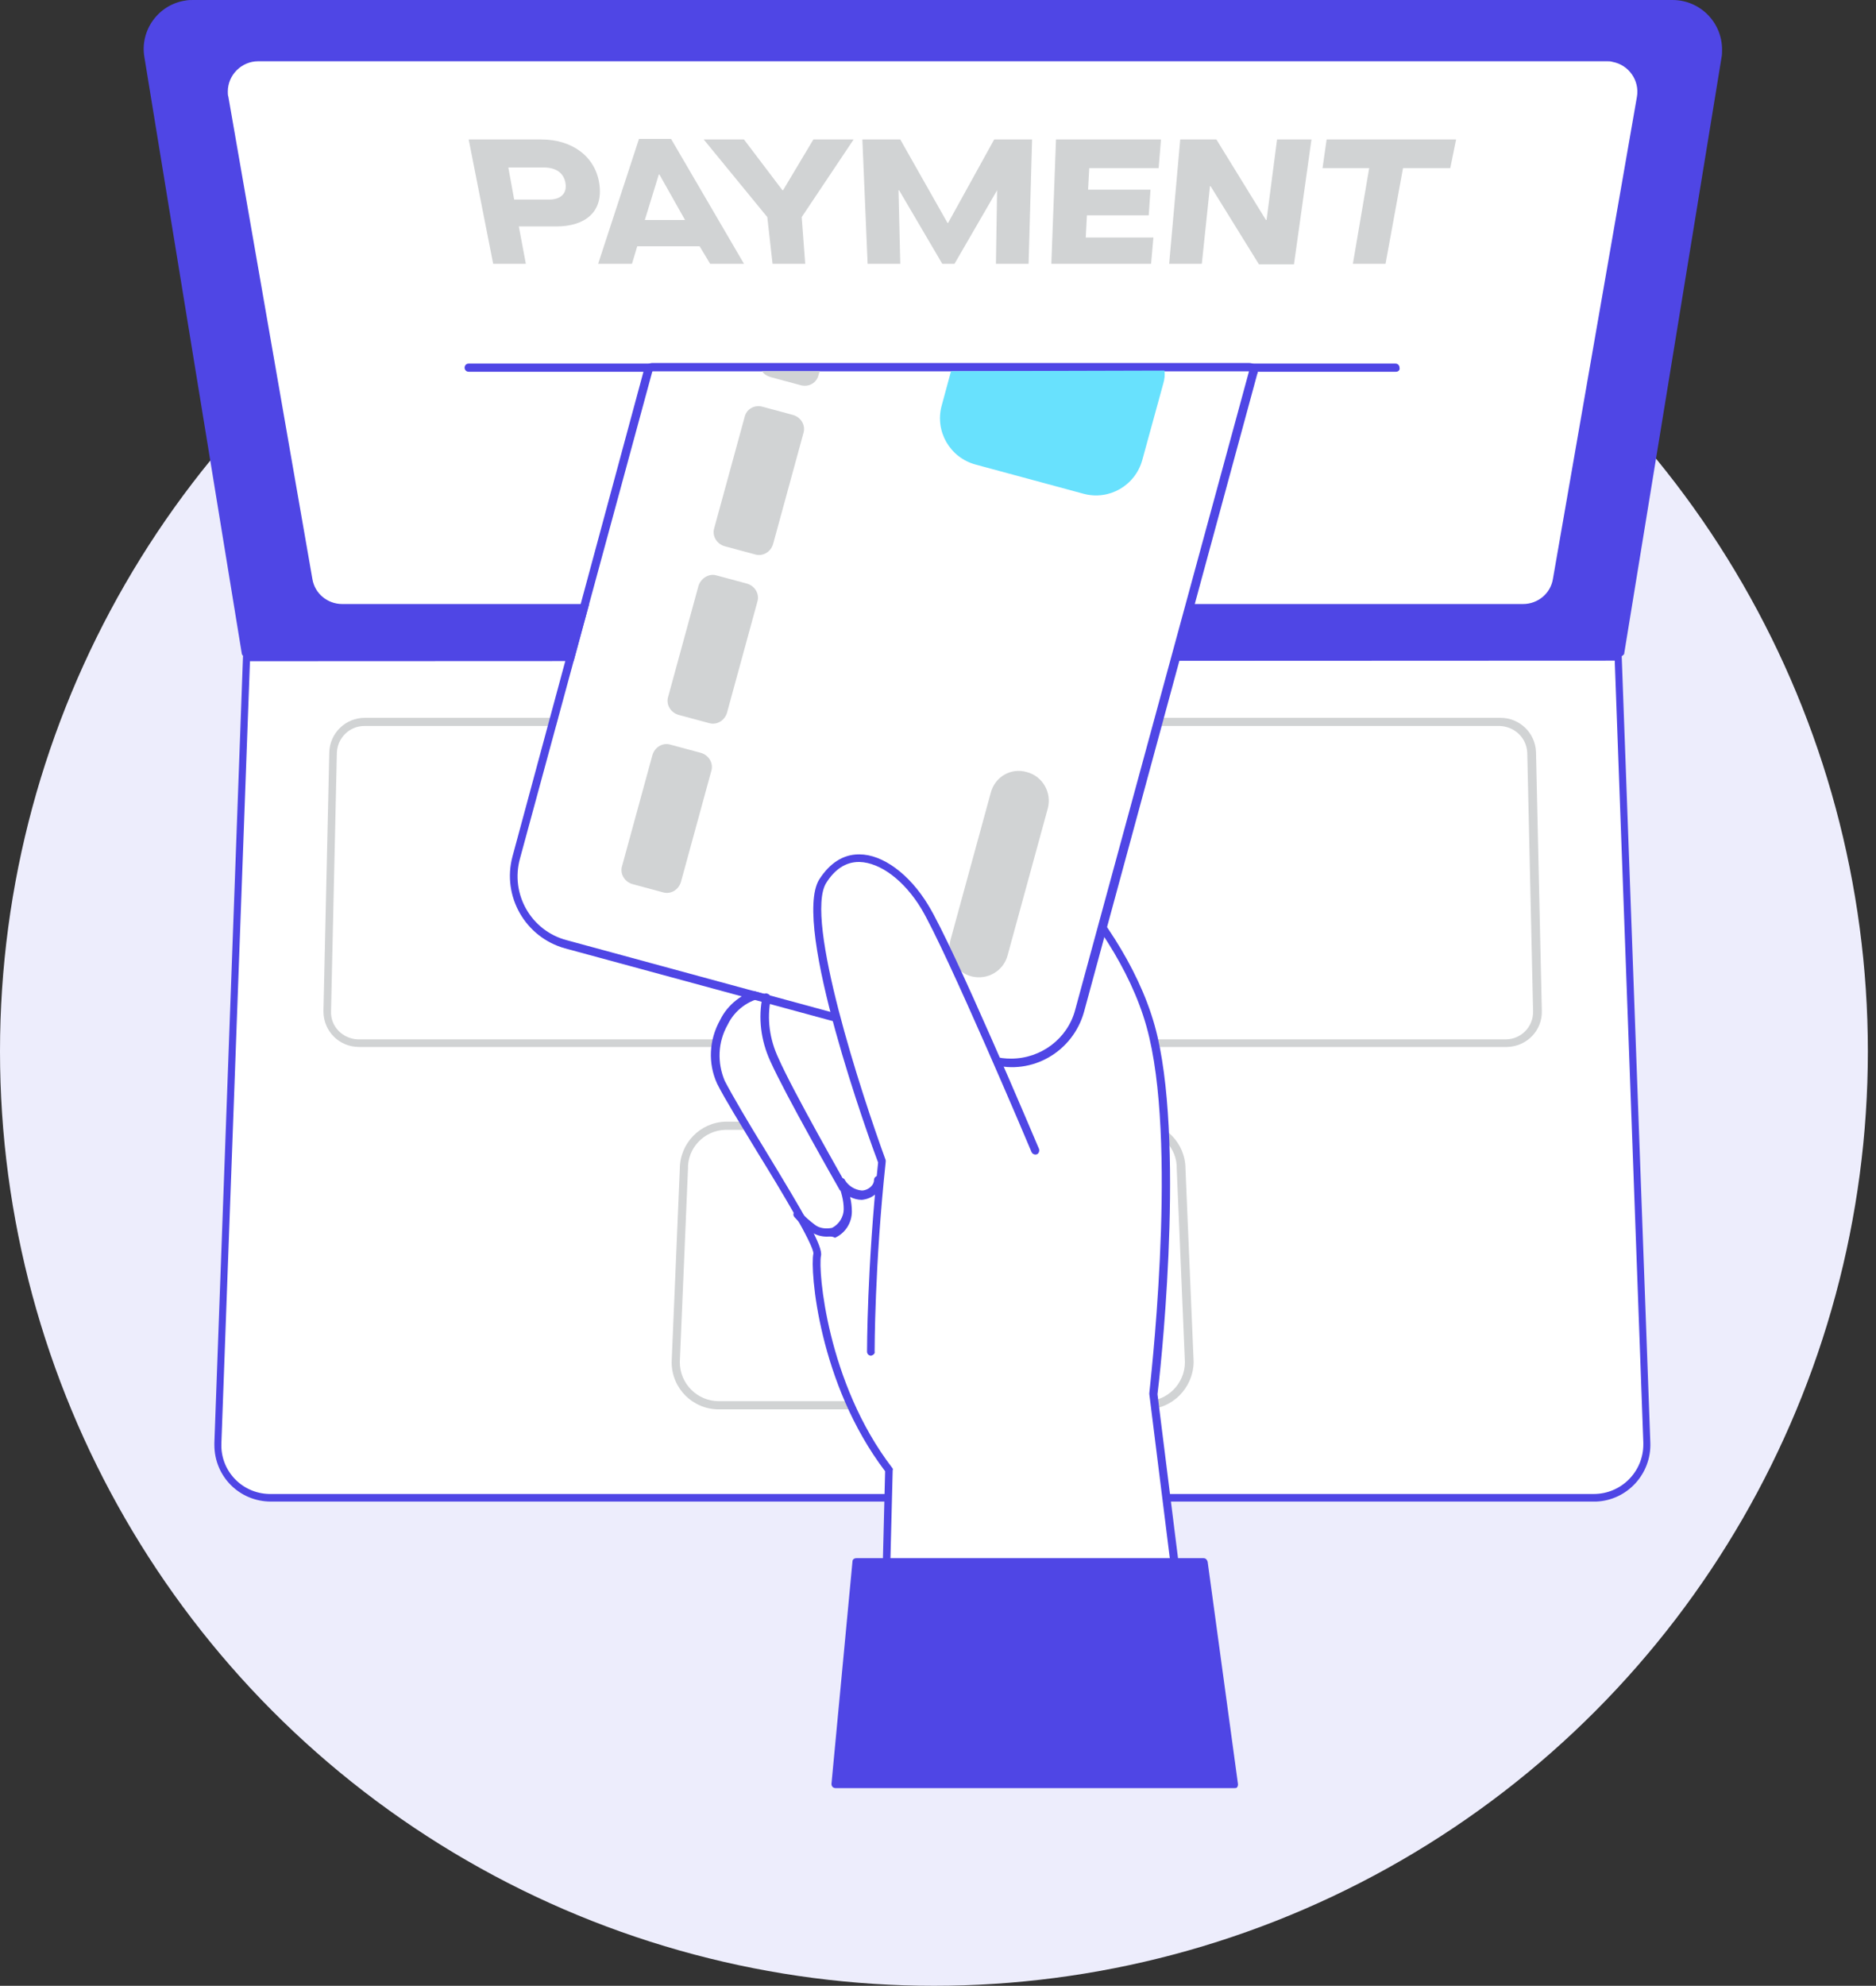 <svg width="190" height="201" viewBox="0 0 190 201" fill="none" xmlns="http://www.w3.org/2000/svg">
<rect x="0" y="0" width="190" height="201" fill="#333333" stroke="none"/>
<circle cx="94.588" cy="106.412" r="94.588" fill="#EDEDFC"/>
<path d="M163.954 66.099H24.903L15.038 5.73C14.624 3.249 16.337 0.886 18.877 0.472C19.114 0.413 19.35 0.413 19.586 0.413H169.388C171.928 0.413 173.996 2.481 173.996 5.021C173.996 5.257 173.996 5.493 173.937 5.73L163.954 66.099Z" fill="#4F46E5"/>
<path d="M163.954 66.513H24.903C24.726 66.513 24.548 66.395 24.489 66.159L14.625 5.789C14.152 3.072 16.042 0.473 18.759 0.059C19.055 -9.02219e-07 19.291 0 19.587 0H169.388C172.165 0 174.409 2.245 174.409 5.021C174.409 5.316 174.409 5.553 174.35 5.848L164.486 66.218C164.308 66.395 164.19 66.513 163.954 66.513ZM25.257 65.686H163.599L173.464 5.671C173.819 3.367 172.283 1.24 170.038 0.886C169.802 0.827 169.566 0.827 169.329 0.827H19.527C17.224 0.827 15.333 2.658 15.333 4.962C15.333 5.198 15.333 5.434 15.393 5.671L25.257 65.686Z" fill="#4F46E5"/>
<path d="M161.414 151.633H27.442C24.489 151.633 22.067 149.211 22.067 146.258C22.067 146.199 22.067 146.14 22.067 146.08L24.962 66.572H163.895L166.789 146.08C166.907 149.034 164.603 151.574 161.65 151.692C161.532 151.633 161.473 151.633 161.414 151.633Z" fill="white"/>
<path d="M161.414 151.987H27.443C24.253 151.987 21.713 149.447 21.713 146.258C21.713 146.198 21.713 146.08 21.713 146.021L24.608 66.513C24.608 66.336 24.785 66.158 24.962 66.158H163.895C164.072 66.158 164.249 66.336 164.249 66.513L167.144 146.021C167.262 149.211 164.781 151.869 161.65 151.987C161.591 151.987 161.473 151.987 161.414 151.987ZM25.316 66.926L22.422 146.08C22.304 148.857 24.489 151.16 27.266 151.219C27.325 151.219 27.384 151.219 27.443 151.219H161.414C164.19 151.219 166.435 148.975 166.435 146.198C166.435 146.139 166.435 146.08 166.435 146.021L163.54 66.867L25.316 66.926Z" fill="#4F46E5"/>
<path d="M154.207 61.492H34.649C32.995 61.492 31.578 60.311 31.282 58.657L22.776 9.865C22.422 7.974 23.721 6.202 25.552 5.907C25.73 5.848 25.966 5.848 26.143 5.848H162.772C164.663 5.848 166.199 7.384 166.199 9.274C166.199 9.451 166.199 9.687 166.139 9.865L157.633 58.657C157.338 60.311 155.92 61.492 154.207 61.492Z" fill="white"/>
<path d="M154.207 61.847H34.649C32.818 61.847 31.223 60.547 30.869 58.716L22.363 9.924C22.008 7.856 23.367 5.907 25.434 5.494C25.671 5.435 25.848 5.435 26.084 5.435H162.713C164.84 5.435 166.494 7.148 166.494 9.274C166.494 9.51 166.494 9.688 166.435 9.924L157.929 58.716C157.692 60.547 156.098 61.847 154.207 61.847ZM26.143 6.202C24.489 6.202 23.072 7.561 23.072 9.274C23.072 9.451 23.072 9.629 23.131 9.806L31.637 58.598C31.873 60.075 33.172 61.138 34.649 61.138H154.266C155.743 61.138 157.043 60.075 157.279 58.598L165.785 9.806C166.08 8.152 164.958 6.557 163.304 6.262C163.127 6.202 162.95 6.202 162.772 6.202H26.143Z" fill="#4F46E5"/>
<path d="M116.048 142.654H72.808C70.15 142.654 68.024 140.528 68.024 137.87L68.851 118.317C68.851 115.718 70.918 113.592 73.517 113.533H115.398C117.997 113.592 120.065 115.718 120.065 118.317L120.892 137.87C120.833 140.528 118.706 142.654 116.048 142.654ZM73.458 114.36C71.332 114.419 69.619 116.191 69.678 118.317L68.851 137.87C68.851 140.055 70.623 141.827 72.808 141.827H116.048C118.233 141.827 120.006 140.055 120.006 137.87L119.179 118.317C119.238 116.191 117.525 114.419 115.339 114.36H73.458Z" fill="#D1D3D4"/>
<path d="M152.494 105.972H36.362C34.354 105.972 32.759 104.377 32.759 102.369V102.309L33.35 76.141C33.409 74.192 35.004 72.656 36.953 72.656H151.962C153.912 72.656 155.507 74.192 155.566 76.141L156.156 102.309C156.216 104.318 154.621 105.913 152.671 105.972C152.612 105.972 152.553 105.972 152.494 105.972ZM36.894 73.483C35.417 73.483 34.177 74.665 34.117 76.201L33.527 102.369C33.468 103.904 34.708 105.145 36.244 105.204H36.303H152.494C154.03 105.204 155.27 103.963 155.27 102.428V102.369L154.68 76.201C154.621 74.724 153.439 73.542 151.903 73.483H36.894Z" fill="#D1D3D4"/>
<path d="M47.468 14.118H54.851C57.864 14.118 60.286 15.772 60.699 18.607C61.113 21.443 59.282 22.919 56.328 22.919H52.547L53.256 26.7H49.948L47.468 14.118ZM55.619 20.202C56.682 20.202 57.45 19.671 57.273 18.548C57.096 17.426 56.21 16.953 55.087 16.953H51.484L52.075 20.202H55.619Z" fill="#D1D3D4"/>
<path d="M70.859 24.928H64.539L64.007 26.7H60.581L64.716 14.059H67.965L75.349 26.7H71.923L70.859 24.928ZM69.383 22.27L66.784 17.662H66.724L65.307 22.27H69.383Z" fill="#D1D3D4"/>
<path d="M77.711 21.974L71.273 14.118H75.349L79.247 19.257H79.306L82.378 14.118H86.454L81.196 21.974L81.551 26.7H78.243L77.711 21.974Z" fill="#D1D3D4"/>
<path d="M87.34 14.118H91.179L95.964 22.565H96.023L100.69 14.118H104.529L104.175 26.7H100.867L100.985 19.257L96.673 26.7H95.432L91.061 19.257H91.002L91.179 26.7H87.871L87.34 14.118Z" fill="#D1D3D4"/>
<path d="M106.951 14.118H117.584L117.347 17.012H110.318L110.2 19.198H116.521L116.343 21.797H110.082L109.964 24.042H116.816L116.58 26.7H106.479L106.951 14.118Z" fill="#D1D3D4"/>
<path d="M119.533 14.118H123.195L128.216 22.27H128.275L129.339 14.118H132.824L131.052 26.759H127.507L122.605 18.843H122.546L121.719 26.7H118.411L119.533 14.118Z" fill="#D1D3D4"/>
<path d="M138.672 17.012H133.946L134.36 14.118H147.473L146.883 17.012H142.098L140.326 26.7H137.018L138.672 17.012Z" fill="#D1D3D4"/>
<path d="M141.389 37.628H47.468C47.231 37.628 47.054 37.451 47.054 37.214C47.054 36.978 47.231 36.801 47.468 36.801H141.33C141.566 36.801 141.744 36.978 141.744 37.214C141.803 37.451 141.625 37.628 141.389 37.628Z" fill="#4F46E5"/>
<path d="M120.419 169.413L116.875 141.06C116.875 141.06 119.769 117.254 116.875 104.909C113.981 92.563 101.103 81.694 96.791 79.39C96.319 79.154 94.192 80.158 93.779 80.335C91.947 80.985 90.175 81.812 88.521 82.816C85.036 84.825 81.551 87.188 79.484 90.732C77.771 93.626 77.298 97.111 77.357 100.478C73.399 100.951 71.332 106.149 72.986 109.516C74.994 113.533 83.028 125.583 82.732 127.001C82.437 128.419 83.205 139.937 89.998 148.798L89.407 172.426L120.419 169.413Z" fill="white"/>
<path d="M89.466 172.839C89.348 172.839 89.289 172.78 89.171 172.721C89.053 172.662 89.053 172.544 89.053 172.426L89.644 148.916C82.91 140.055 82.024 128.596 82.378 126.883C82.437 126.056 79.07 120.444 76.766 116.723C75.053 113.887 73.399 111.229 72.631 109.693C71.686 107.626 71.804 105.263 72.927 103.255C73.695 101.66 75.231 100.478 76.944 100.124C76.884 96.344 77.593 93.154 79.129 90.555C81.197 86.951 84.8 84.588 88.285 82.521C89.998 81.517 91.77 80.631 93.66 79.981C93.778 79.922 93.897 79.863 94.133 79.804C95.728 79.154 96.555 78.859 96.968 79.095C101.753 81.635 114.394 92.681 117.229 104.909C120.006 116.9 117.407 139.878 117.229 141.119L120.774 169.413C120.774 169.531 120.774 169.65 120.714 169.709C120.655 169.768 120.537 169.827 120.419 169.886L89.466 172.839ZM96.614 79.804C95.905 79.981 95.196 80.217 94.487 80.572C94.251 80.69 94.015 80.749 93.956 80.808C92.124 81.458 90.412 82.285 88.757 83.289C85.332 85.297 81.846 87.601 79.897 91.027C78.42 93.567 77.711 96.757 77.83 100.537C77.83 100.774 77.711 100.951 77.475 100.951C75.821 101.187 74.403 102.25 73.695 103.727C72.691 105.499 72.631 107.567 73.399 109.398C74.167 110.875 75.762 113.592 77.475 116.368C81.492 122.984 83.382 126.174 83.146 127.119C82.85 128.537 83.737 139.937 90.352 148.561C90.412 148.621 90.471 148.739 90.412 148.798L89.821 171.953L119.888 169L116.402 141.119C116.402 141.06 116.402 141.06 116.402 141C116.402 140.764 119.238 117.136 116.402 105.027C113.685 93.154 101.339 82.285 96.614 79.804Z" fill="#4F46E5"/>
<path d="M66.075 37.569L52.666 86.892C51.661 90.496 53.788 94.158 57.391 95.162L100.69 106.917C104.293 107.921 107.955 105.795 108.96 102.25C108.96 102.25 108.96 102.25 108.96 102.191L126.562 37.569H66.075Z" fill="white"/>
<path d="M126.503 37.569L108.901 102.191C108.133 105.145 105.415 107.153 102.403 107.153C101.812 107.153 101.221 107.094 100.631 106.917L57.391 95.162C53.788 94.217 51.662 90.496 52.666 86.892L66.075 37.569H126.503ZM126.503 36.742H66.075C65.72 36.742 65.366 36.978 65.248 37.332L51.898 86.715C50.835 90.732 53.197 94.867 57.214 95.989L100.513 107.744C104.529 108.866 108.664 106.444 109.787 102.428L127.33 37.864C127.39 37.746 127.389 37.687 127.389 37.569C127.389 37.096 127.035 36.742 126.503 36.742Z" fill="#4F46E5"/>
<path d="M96.319 37.569L95.373 41.054C94.665 43.653 96.2 46.311 98.799 47.02L109.727 49.974C112.327 50.682 114.985 49.147 115.694 46.547L117.82 38.809C117.938 38.396 117.997 37.982 117.938 37.51L96.319 37.569Z" fill="#68E1FD"/>
<path d="M103.998 78.15C105.593 78.564 106.538 80.217 106.124 81.812L102.048 96.698C101.635 98.293 99.981 99.238 98.386 98.825C96.791 98.411 95.846 96.757 96.26 95.162L100.335 80.276C100.749 78.623 102.403 77.677 103.998 78.15Z" fill="#D1D3D4"/>
<path d="M77.18 37.569C77.357 37.864 77.653 38.041 78.007 38.159L81.079 38.986C81.906 39.223 82.733 38.75 82.91 37.923L83.028 37.569H77.18Z" fill="#D1D3D4"/>
<path d="M77.239 41.172L80.31 41.999C81.137 42.235 81.61 43.062 81.374 43.83L78.302 55.053C78.066 55.88 77.239 56.353 76.471 56.117L73.399 55.29C72.572 55.053 72.1 54.226 72.336 53.459L75.408 42.235C75.585 41.408 76.412 40.936 77.239 41.172Z" fill="#D1D3D4"/>
<path d="M72.572 58.243L75.644 59.07C76.471 59.306 76.943 60.133 76.707 60.901L73.635 72.125C73.399 72.952 72.572 73.424 71.804 73.188L68.733 72.361C67.906 72.125 67.433 71.298 67.669 70.53L70.741 59.306C70.977 58.538 71.804 58.007 72.572 58.243Z" fill="#D1D3D4"/>
<path d="M67.906 75.374L70.977 76.201C71.804 76.437 72.277 77.264 72.041 78.032L68.969 89.255C68.733 90.082 67.906 90.555 67.138 90.318L64.066 89.491C63.239 89.255 62.767 88.428 63.003 87.66L66.075 76.437C66.311 75.61 67.138 75.137 67.906 75.374Z" fill="#D1D3D4"/>
<path d="M88.226 136.807C88.226 136.807 88.226 128.182 89.348 117.609C89.348 117.609 80.487 93.803 83.323 89.196C86.158 84.588 91.061 87.483 93.66 91.795C96.259 96.107 104.824 116.486 104.824 116.486" fill="white"/>
<path d="M88.226 137.22C87.99 137.22 87.812 137.043 87.812 136.807C87.812 136.747 87.812 128.123 88.935 117.668C88.226 115.837 80.133 93.626 82.969 89.019C84.032 87.365 85.391 86.479 86.985 86.479H87.044C89.407 86.479 92.124 88.487 94.015 91.618C96.614 95.871 104.884 115.482 105.238 116.309C105.297 116.545 105.179 116.782 105.002 116.841C104.825 116.9 104.588 116.841 104.47 116.605C104.411 116.427 95.846 96.225 93.306 91.972C91.593 89.137 89.171 87.306 87.044 87.247H86.985C85.686 87.247 84.564 87.956 83.677 89.373C81.433 92.977 87.281 110.816 89.703 117.432C89.703 117.491 89.703 117.55 89.703 117.609C88.58 128.064 88.58 136.688 88.58 136.807C88.639 136.984 88.462 137.161 88.226 137.22Z" fill="#4F46E5"/>
<path d="M85.331 120.562C85.154 120.562 85.036 120.503 84.977 120.326C84.741 119.913 79.543 110.816 78.007 107.39C77.062 105.322 76.766 103.019 77.239 100.833C77.298 100.597 77.534 100.479 77.77 100.597C77.948 100.656 78.066 100.892 78.066 101.069C77.652 103.137 77.948 105.204 78.834 107.094C80.311 110.461 85.686 119.854 85.745 119.972C85.863 120.149 85.804 120.444 85.627 120.562C85.627 120.562 85.627 120.562 85.568 120.562C85.45 120.562 85.391 120.562 85.331 120.562Z" fill="#4F46E5"/>
<path d="M83.737 125.17C83.146 125.17 82.614 124.992 82.142 124.697C81.492 124.284 80.96 123.752 80.488 123.22C80.31 123.043 80.31 122.807 80.488 122.63C80.665 122.452 80.901 122.452 81.078 122.63C81.492 123.161 82.023 123.575 82.555 123.988C83.028 124.343 83.677 124.402 84.268 124.284C84.977 123.929 85.45 123.161 85.45 122.393C85.45 121.507 85.213 120.621 84.859 119.794C84.8 119.558 84.859 119.322 85.095 119.263C85.272 119.204 85.509 119.263 85.568 119.44C85.922 120.031 86.572 120.444 87.281 120.503C87.635 120.503 87.99 120.326 88.226 120.09C88.403 119.912 88.521 119.676 88.521 119.44C88.521 119.204 88.698 119.026 88.935 119.026C89.171 119.026 89.348 119.204 89.348 119.44C89.348 119.912 89.171 120.385 88.817 120.739C88.403 121.153 87.871 121.389 87.281 121.448C86.867 121.448 86.454 121.33 86.099 121.153C86.217 121.625 86.276 122.157 86.276 122.63C86.276 123.752 85.627 124.815 84.564 125.288C84.268 125.111 84.032 125.17 83.737 125.17Z" fill="#4F46E5"/>
<path d="M125.027 180.578H84.682L86.808 158.131H122.014L125.027 180.578Z" fill="#4F46E5"/>
<path d="M125.027 180.991H84.623C84.504 180.991 84.386 180.932 84.327 180.873C84.268 180.814 84.209 180.696 84.209 180.577L86.336 158.072C86.336 157.835 86.513 157.717 86.749 157.717H121.896C122.132 157.717 122.25 157.894 122.309 158.072L125.381 180.577C125.381 180.696 125.381 180.814 125.263 180.932C125.322 180.932 125.204 180.991 125.027 180.991ZM85.095 180.164H124.554L121.6 158.485H87.163L85.095 180.164Z" fill="#4F46E5"/>
</svg>
